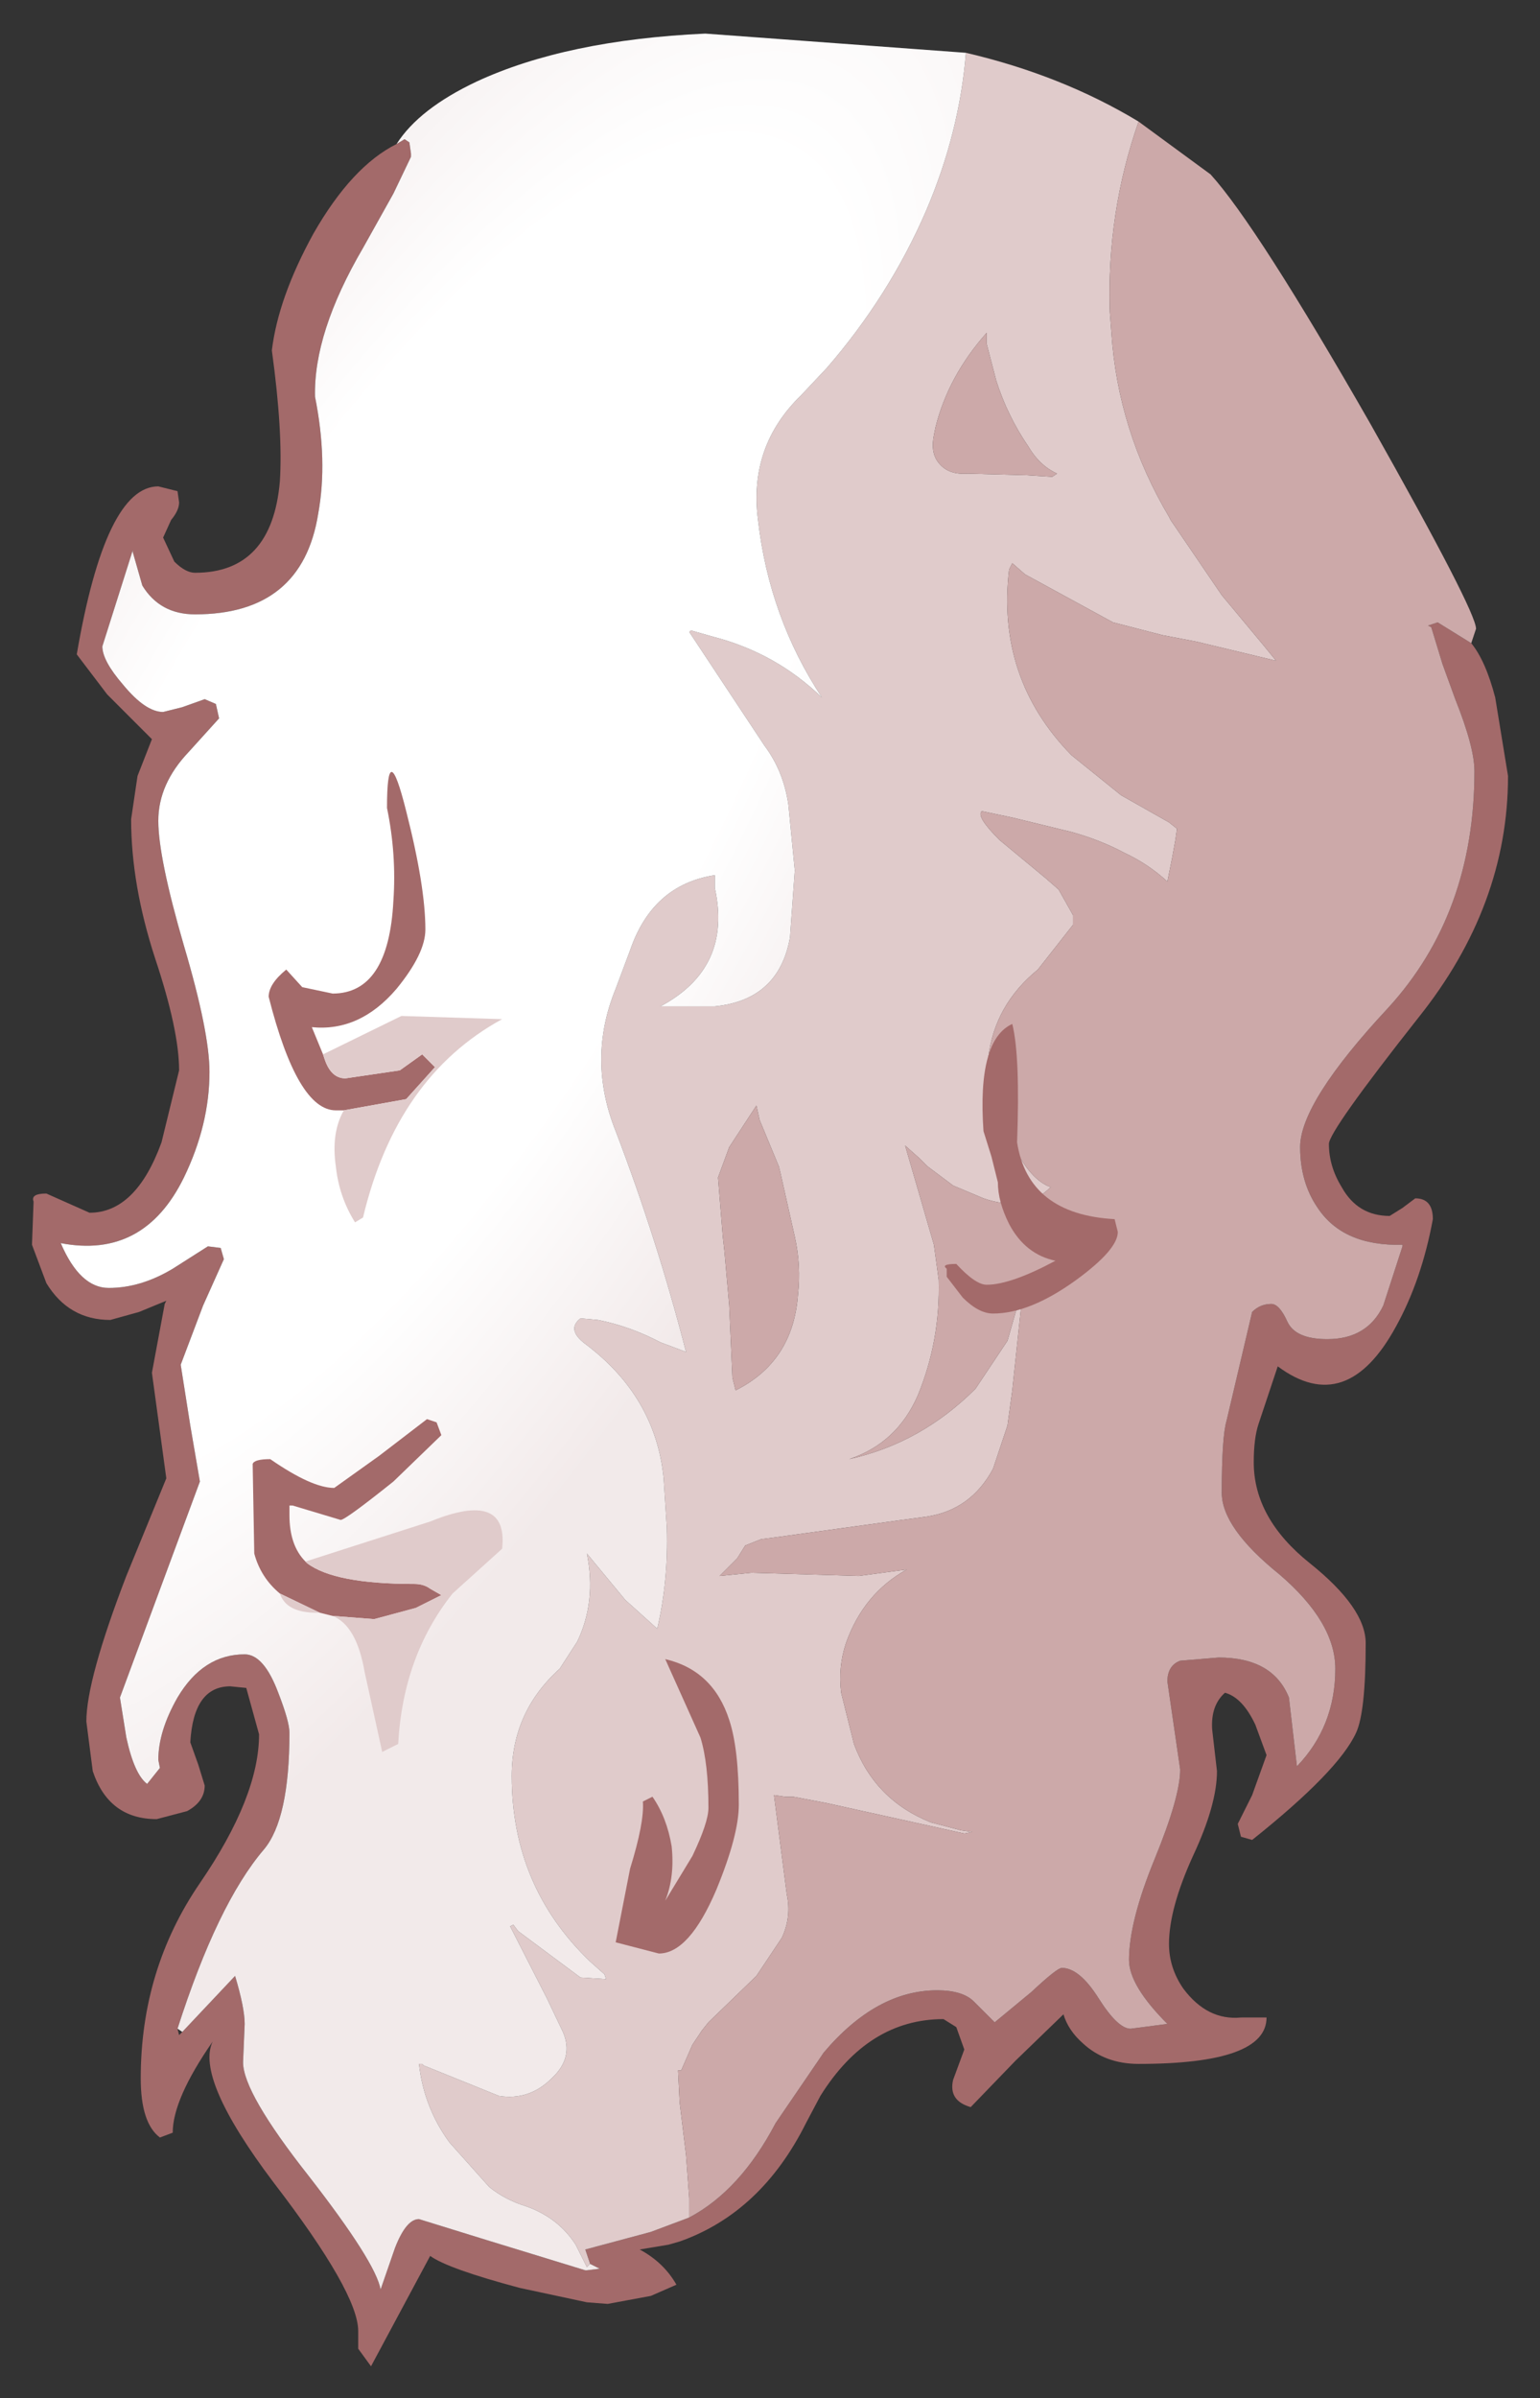 <?xml version="1.0" encoding="UTF-8" standalone="no"?>
<svg xmlns:xlink="http://www.w3.org/1999/xlink" height="74.95px" width="48.15px" xmlns="http://www.w3.org/2000/svg">
  <rect width="100%" height="100%" fill="#333333" stroke="none"/>
  <g transform="matrix(1.0, 0.0, 0.0, 1.0, 29.05, 23.2)">
    <path d="M-10.6 47.55 L-10.75 47.1 -8.7 46.55 -7.5 46.1 Q-5.9 45.25 -4.8 43.15 L-3.4 41.1 -3.3 40.95 Q-1.65 39.0 0.25 39.0 1.05 39.0 1.4 39.35 L2.05 40.0 3.2 39.05 Q4.0 38.3 4.15 38.3 4.7 38.3 5.3 39.25 5.9 40.2 6.3 40.2 L7.45 40.05 Q6.25 38.85 6.25 38.05 6.25 36.85 7.05 34.9 7.85 32.95 7.85 32.1 L7.45 29.35 Q7.45 28.85 7.85 28.7 L9.05 28.6 Q10.75 28.6 11.25 29.85 L11.5 32.0 Q12.7 30.75 12.7 28.95 12.7 27.5 10.95 26.0 9.15 24.55 9.15 23.45 9.15 21.7 9.3 21.2 L10.1 17.8 Q10.35 17.55 10.7 17.55 10.95 17.55 11.2 18.1 11.45 18.65 12.45 18.65 13.7 18.65 14.2 17.6 L14.8 15.75 14.8 15.7 Q12.95 15.75 12.15 14.55 11.6 13.75 11.6 12.65 11.6 11.25 14.35 8.3 17.05 5.35 17.05 0.9 17.05 0.15 16.45 -1.35 L16.05 -2.45 15.7 -3.6 15.6 -3.65 15.9 -3.75 16.95 -3.1 Q17.4 -2.55 17.7 -1.4 L18.1 1.05 Q18.1 5.1 15.3 8.6 12.5 12.15 12.5 12.55 12.5 13.25 12.9 13.9 13.4 14.8 14.4 14.8 L14.8 14.55 15.2 14.25 Q15.75 14.25 15.75 14.9 15.4 16.8 14.6 18.25 13.05 21.1 10.9 19.5 L10.3 21.3 Q10.15 21.75 10.15 22.5 10.15 24.25 11.9 25.65 13.65 27.05 13.65 28.15 13.65 30.3 13.35 30.95 12.8 32.15 10.1 34.3 L9.75 34.2 9.65 33.8 10.1 32.9 10.55 31.65 10.2 30.7 Q9.8 29.85 9.25 29.7 8.8 30.1 8.85 30.85 L9.0 32.15 Q9.0 33.2 8.25 34.8 7.5 36.45 7.5 37.55 7.5 38.3 7.95 38.95 8.7 39.95 9.75 39.85 L10.55 39.85 Q10.55 41.3 6.55 41.3 5.5 41.3 4.8 40.65 4.35 40.25 4.2 39.75 L2.7 41.2 1.3 42.65 Q0.6 42.45 0.75 41.8 L1.1 40.85 0.85 40.15 0.45 39.9 Q-1.9 39.9 -3.4 42.3 L-3.85 43.15 Q-5.25 45.95 -7.8 46.85 L-8.15 46.95 -9.05 47.1 Q-8.3 47.5 -7.9 48.2 L-8.7 48.55 -10.05 48.8 -10.7 48.75 -12.8 48.3 Q-15.05 47.7 -15.6 47.3 L-17.45 50.75 -17.85 50.2 -17.85 49.65 Q-17.85 48.45 -20.5 45.0 -22.95 41.75 -22.4 40.6 -23.65 42.4 -23.65 43.45 L-24.05 43.6 Q-24.65 43.15 -24.65 41.75 -24.65 38.35 -22.8 35.65 -20.95 32.95 -20.95 31.0 L-21.35 29.55 -21.85 29.5 Q-23.0 29.5 -23.1 31.25 L-22.85 31.95 -22.65 32.6 Q-22.65 33.1 -23.2 33.4 L-24.15 33.65 Q-25.65 33.65 -26.15 32.15 L-26.35 30.6 Q-26.35 29.3 -25.1 26.05 L-23.85 23.0 -24.3 19.7 -23.9 17.55 -23.85 17.45 -24.7 17.8 -25.6 18.05 Q-26.9 18.05 -27.6 16.9 L-28.05 15.7 -28.0 14.35 Q-28.1 14.1 -27.6 14.1 L-26.25 14.7 Q-24.8 14.7 -24.0 12.5 L-23.45 10.25 Q-23.45 9.0 -24.2 6.75 -24.95 4.45 -24.95 2.4 L-24.75 1.05 -24.3 -0.1 -25.7 -1.5 -26.65 -2.75 Q-25.75 -8.0 -24.1 -8.0 L-23.5 -7.85 -23.45 -7.5 Q-23.45 -7.25 -23.7 -6.95 L-23.95 -6.4 -23.6 -5.65 Q-23.25 -5.3 -22.95 -5.3 -20.55 -5.3 -20.3 -8.15 -20.2 -9.7 -20.55 -12.25 -20.35 -13.9 -19.25 -15.9 -18.05 -18.0 -16.65 -18.7 L-16.4 -18.85 -16.25 -18.75 -16.2 -18.4 -16.2 -18.35 -16.2 -18.3 -16.75 -17.15 -17.7 -15.45 Q-19.25 -12.8 -19.2 -10.8 -18.8 -8.8 -19.1 -7.15 -19.6 -4.0 -22.95 -4.0 -24.05 -4.0 -24.6 -4.9 L-24.9 -5.95 -24.9 -6.05 -24.9 -6.0 -25.85 -3.0 Q-25.85 -2.55 -25.2 -1.8 -24.5 -0.95 -23.95 -0.95 L-23.35 -1.1 -22.65 -1.35 -22.3 -1.2 -22.2 -0.75 -23.15 0.3 Q-24.1 1.3 -24.1 2.45 -24.1 3.6 -23.3 6.35 -22.5 9.05 -22.5 10.3 -22.5 11.95 -23.3 13.6 -24.55 16.15 -27.15 15.65 -26.55 17.05 -25.65 17.05 -24.65 17.05 -23.65 16.45 L-22.55 15.75 -22.15 15.8 -22.05 16.15 -22.7 17.6 -23.4 19.45 -23.1 21.35 -22.8 23.1 -25.3 29.85 -25.1 31.1 Q-24.85 32.25 -24.45 32.55 L-24.05 32.05 -24.1 31.8 Q-24.1 30.9 -23.5 29.85 -22.7 28.5 -21.4 28.5 -20.8 28.5 -20.35 29.7 -20.0 30.6 -20.0 30.95 -20.0 33.65 -20.8 34.6 -22.25 36.3 -23.5 40.2 L-23.45 40.4 -23.35 40.3 -21.7 38.55 Q-21.4 39.55 -21.4 40.05 L-21.45 41.25 Q-21.45 42.2 -19.4 44.8 -17.3 47.5 -17.15 48.35 L-16.7 47.05 Q-16.35 46.15 -15.95 46.15 L-13.85 46.8 -10.75 47.75 -10.7 47.75 -10.3 47.7 -10.6 47.55" fill="#a36a6a" fill-rule="evenodd" stroke="none"/>
    <path d="M6.55 -19.4 Q5.55 -16.55 5.65 -13.45 L5.7 -12.8 Q5.9 -9.75 7.5 -7.05 L7.55 -6.95 9.15 -4.6 10.4 -3.1 10.85 -2.55 8.35 -3.15 7.3 -3.35 5.75 -3.75 3.0 -5.25 2.6 -5.6 2.5 -5.4 Q2.1 -2.0 4.45 0.4 L6.0 1.65 7.5 2.5 7.75 2.7 7.7 3.05 7.6 3.6 7.45 4.35 Q6.85 3.8 6.1 3.45 5.35 3.05 4.45 2.8 L2.6 2.35 1.65 2.15 Q1.45 2.3 2.2 3.05 L3.65 4.25 4.05 4.6 4.5 5.4 4.5 5.7 3.4 7.1 Q2.05 8.2 1.85 9.85 1.7 10.65 2.1 11.45 L2.7 12.7 2.8 12.9 Q3.25 13.7 3.8 13.9 3.0 14.7 1.7 14.25 L0.75 13.85 -0.05 13.25 -0.3 13.0 -0.75 12.6 0.15 15.7 0.3 16.8 Q0.35 18.7 -0.35 20.4 -1.0 21.9 -2.5 22.4 -0.25 21.9 1.45 20.2 L2.45 18.7 2.95 16.95 2.6 20.25 2.45 21.35 2.0 22.7 Q1.3 24.0 -0.1 24.2 L-0.85 24.3 -4.85 24.85 -5.25 24.9 -5.75 25.1 -6.0 25.5 -6.55 26.05 -5.55 25.95 -2.2 26.05 -0.7 25.85 Q-2.05 26.6 -2.6 28.15 -2.85 28.9 -2.75 29.7 L-2.35 31.3 Q-1.7 33.05 0.05 33.75 L1.0 34.0 1.35 34.05 1.1 34.1 -3.2 33.15 -4.25 32.95 -4.5 32.95 -4.85 32.9 -4.45 36.0 Q-4.3 36.7 -4.6 37.35 L-5.4 38.55 -6.9 40.0 -7.1 40.25 -7.4 40.7 -7.75 41.5 -7.85 41.5 -7.8 42.5 -7.6 44.15 -7.5 45.5 -7.5 46.1 -8.7 46.55 -10.75 47.1 -10.6 47.55 -10.7 47.65 -11.05 46.95 Q-11.6 46.1 -12.6 45.75 -13.25 45.55 -13.75 45.15 L-15.0 43.75 Q-15.8 42.65 -15.95 41.3 L-15.85 41.3 -15.8 41.35 -13.45 42.3 Q-12.5 42.45 -11.8 41.75 -11.1 41.1 -11.45 40.3 L-11.95 39.25 -13.1 37.0 -13.0 36.95 -12.85 37.15 -10.9 38.6 -10.1 38.65 -10.15 38.5 -10.6 38.1 Q-13.05 35.75 -13.05 32.3 -13.05 30.3 -11.55 28.95 L-11.0 28.1 Q-10.4 26.85 -10.7 25.35 L-9.5 26.8 -8.5 27.7 Q-8.15 26.2 -8.2 24.55 L-8.3 23.0 Q-8.55 20.45 -10.75 18.8 -11.35 18.35 -10.9 18.0 L-10.35 18.05 Q-9.35 18.25 -8.4 18.75 L-7.6 19.05 Q-8.5 15.55 -9.8 12.15 -10.7 9.9 -9.8 7.7 L-9.35 6.5 Q-8.65 4.45 -6.7 4.15 L-6.7 4.55 Q-6.15 7.05 -8.4 8.25 L-6.7 8.25 Q-4.7 8.05 -4.35 6.1 L-4.2 4.0 -4.4 1.95 Q-4.55 0.9 -5.15 0.1 L-7.5 -3.45 -7.45 -3.5 -6.75 -3.3 Q-4.8 -2.8 -3.35 -1.4 -5.0 -3.9 -5.35 -6.95 -5.65 -9.25 -4.0 -10.85 L-3.2 -11.7 Q-1.25 -13.95 -0.1 -16.6 0.95 -19.05 1.15 -21.55 4.15 -20.85 6.55 -19.4 M1.8 -12.45 L1.8 -12.8 Q0.6 -11.45 0.2 -9.85 L0.15 -9.6 Q0.05 -9.1 0.25 -8.8 0.55 -8.35 1.2 -8.4 L3.05 -8.35 3.85 -8.3 4.0 -8.4 Q3.45 -8.65 3.1 -9.25 2.45 -10.2 2.1 -11.3 L1.8 -12.45 M-5.3 11.8 L-5.4 11.35 -6.25 12.65 -6.6 13.6 -6.45 15.45 -6.4 15.9 -6.25 17.6 -6.15 19.85 -6.05 20.25 Q-4.25 19.35 -4.1 17.25 -4.0 16.35 -4.2 15.45 L-4.65 13.45 -4.7 13.25 -5.3 11.8" fill="#e0cbcb" fill-rule="evenodd" stroke="none"/>
    <path d="M1.8 -12.45 L2.1 -11.3 Q2.45 -10.2 3.1 -9.25 3.45 -8.65 4.0 -8.4 L3.85 -8.3 3.05 -8.35 1.2 -8.4 Q0.55 -8.35 0.25 -8.8 0.05 -9.1 0.15 -9.6 L0.2 -9.85 Q0.6 -11.45 1.8 -12.8 L1.8 -12.45 M-7.5 46.1 L-7.5 45.5 -7.6 44.15 -7.8 42.5 -7.85 41.5 -7.75 41.5 -7.4 40.7 -7.1 40.25 -6.9 40.0 -5.4 38.55 -4.6 37.35 Q-4.3 36.7 -4.45 36.0 L-4.85 32.9 -4.5 32.95 -4.25 32.95 -3.2 33.15 1.1 34.1 1.35 34.05 1.0 34.0 0.05 33.75 Q-1.7 33.05 -2.35 31.3 L-2.75 29.7 Q-2.85 28.9 -2.6 28.15 -2.05 26.6 -0.7 25.85 L-2.2 26.05 -5.55 25.95 -6.55 26.05 -6.0 25.5 -5.75 25.1 -5.25 24.9 -4.85 24.85 -0.85 24.3 -0.1 24.2 Q1.3 24.0 2.0 22.7 L2.45 21.35 2.6 20.25 2.95 16.95 2.45 18.7 1.45 20.2 Q-0.25 21.9 -2.5 22.4 -1.0 21.9 -0.35 20.4 0.35 18.7 0.3 16.8 L0.15 15.7 -0.75 12.6 -0.3 13.0 -0.05 13.25 0.75 13.85 1.7 14.25 Q3.0 14.7 3.8 13.9 3.25 13.7 2.8 12.9 L2.7 12.7 2.1 11.45 Q1.7 10.65 1.85 9.85 2.05 8.2 3.4 7.1 L4.5 5.7 4.5 5.4 4.05 4.6 3.65 4.25 2.2 3.05 Q1.45 2.3 1.65 2.15 L2.6 2.35 4.45 2.8 Q5.35 3.05 6.1 3.45 6.85 3.8 7.45 4.35 L7.6 3.6 7.7 3.05 7.75 2.7 7.5 2.5 6.0 1.65 4.45 0.4 Q2.1 -2.0 2.5 -5.4 L2.6 -5.6 3.0 -5.25 5.75 -3.75 7.3 -3.35 8.35 -3.15 10.85 -2.55 10.4 -3.1 9.15 -4.6 7.55 -6.95 7.5 -7.05 Q5.9 -9.75 5.7 -12.8 L5.65 -13.45 Q5.55 -16.55 6.55 -19.4 L8.8 -17.75 Q10.25 -16.15 13.8 -9.95 17.1 -4.1 17.1 -3.55 L16.95 -3.1 15.9 -3.75 15.6 -3.65 15.7 -3.6 16.05 -2.45 16.45 -1.35 Q17.05 0.15 17.05 0.9 17.05 5.35 14.35 8.3 11.6 11.25 11.6 12.65 11.6 13.75 12.15 14.55 12.95 15.75 14.8 15.7 L14.8 15.75 14.2 17.6 Q13.7 18.65 12.45 18.65 11.45 18.65 11.2 18.1 10.95 17.55 10.7 17.55 10.35 17.55 10.1 17.8 L9.3 21.2 Q9.15 21.7 9.15 23.45 9.15 24.55 10.95 26.0 12.7 27.5 12.7 28.95 12.7 30.75 11.5 32.0 L11.25 29.85 Q10.75 28.6 9.05 28.6 L7.85 28.7 Q7.45 28.85 7.45 29.35 L7.85 32.1 Q7.85 32.95 7.05 34.9 6.25 36.85 6.25 38.05 6.25 38.85 7.45 40.05 L6.3 40.2 Q5.9 40.2 5.3 39.25 4.7 38.3 4.15 38.3 4.0 38.3 3.2 39.05 L2.05 40.0 1.4 39.35 Q1.05 39.0 0.25 39.0 -1.65 39.0 -3.3 40.95 L-3.4 41.1 -4.8 43.15 Q-5.9 45.25 -7.5 46.1 M-5.3 11.8 L-4.7 13.25 -4.65 13.45 -4.2 15.45 Q-4.0 16.35 -4.1 17.25 -4.25 19.35 -6.05 20.25 L-6.15 19.85 -6.25 17.6 -6.4 15.9 -6.45 15.45 -6.6 13.6 -6.25 12.65 -5.4 11.35 -5.3 11.8" fill="#cca9a9" fill-rule="evenodd" stroke="none"/>
    <path d="M1.15 -21.55 Q0.95 -19.05 -0.1 -16.6 -1.25 -13.95 -3.2 -11.7 L-4.0 -10.85 Q-5.65 -9.25 -5.35 -6.95 -5.0 -3.9 -3.35 -1.4 -4.8 -2.8 -6.75 -3.3 L-7.45 -3.5 -7.5 -3.45 -5.15 0.1 Q-4.55 0.9 -4.4 1.95 L-4.2 4.0 -4.35 6.1 Q-4.7 8.05 -6.7 8.25 L-8.4 8.25 Q-6.15 7.05 -6.7 4.55 L-6.7 4.15 Q-8.65 4.45 -9.35 6.5 L-9.8 7.7 Q-10.7 9.9 -9.8 12.15 -8.5 15.55 -7.6 19.05 L-8.4 18.75 Q-9.35 18.25 -10.35 18.05 L-10.9 18.0 Q-11.35 18.35 -10.75 18.8 -8.55 20.45 -8.3 23.0 L-8.2 24.55 Q-8.15 26.2 -8.5 27.7 L-9.5 26.8 -10.7 25.35 Q-10.4 26.85 -11.0 28.1 L-11.55 28.95 Q-13.05 30.3 -13.05 32.3 -13.05 35.75 -10.6 38.1 L-10.15 38.5 -10.1 38.65 -10.9 38.6 -12.85 37.15 -13.0 36.95 -13.1 37.0 -11.95 39.25 -11.45 40.3 Q-11.1 41.1 -11.8 41.75 -12.5 42.45 -13.45 42.3 L-15.8 41.35 -15.85 41.3 -15.95 41.3 Q-15.8 42.65 -15.0 43.75 L-13.75 45.15 Q-13.25 45.55 -12.6 45.75 -11.6 46.1 -11.05 46.95 L-10.7 47.65 -10.6 47.55 -10.3 47.7 -10.7 47.75 -10.75 47.75 -13.85 46.8 -15.95 46.15 Q-16.35 46.15 -16.7 47.05 L-17.15 48.35 Q-17.3 47.5 -19.4 44.8 -21.45 42.2 -21.45 41.25 L-21.4 40.05 Q-21.4 39.55 -21.7 38.55 L-23.35 40.3 -23.5 40.2 Q-22.25 36.3 -20.8 34.6 -20.0 33.65 -20.0 30.95 -20.0 30.6 -20.35 29.7 -20.8 28.5 -21.4 28.5 -22.7 28.5 -23.5 29.85 -24.1 30.9 -24.1 31.8 L-24.05 32.05 -24.45 32.55 Q-24.85 32.25 -25.1 31.1 L-25.3 29.85 -22.8 23.1 -23.1 21.35 -23.4 19.45 -22.7 17.6 -22.05 16.15 -22.15 15.8 -22.55 15.75 -23.65 16.45 Q-24.65 17.05 -25.65 17.05 -26.55 17.05 -27.15 15.65 -24.55 16.15 -23.3 13.6 -22.5 11.95 -22.5 10.3 -22.5 9.05 -23.3 6.35 -24.1 3.6 -24.1 2.45 -24.1 1.3 -23.15 0.3 L-22.2 -0.75 -22.3 -1.2 -22.65 -1.35 -23.35 -1.1 -23.95 -0.95 Q-24.5 -0.95 -25.2 -1.8 -25.85 -2.55 -25.85 -3.0 L-24.9 -6.0 -24.9 -5.95 -24.6 -4.9 Q-24.05 -4.0 -22.95 -4.0 -19.6 -4.0 -19.1 -7.15 -18.8 -8.8 -19.2 -10.8 -19.25 -12.8 -17.7 -15.45 L-16.75 -17.15 -16.2 -18.3 -16.2 -18.35 -16.2 -18.4 -16.25 -18.75 -16.4 -18.85 -16.65 -18.7 Q-15.95 -19.8 -14.15 -20.65 -11.35 -21.95 -7.0 -22.15 L1.15 -21.55" fill="url(#gradient0)" fill-rule="evenodd" stroke="none"/>
    <path d="M2.6 8.8 Q2.85 9.8 2.75 12.5 3.1 14.75 5.8 14.9 L5.9 15.3 Q5.9 15.85 4.6 16.8 3.15 17.85 2.0 17.85 1.55 17.85 1.05 17.35 L0.55 16.7 0.55 16.45 Q0.35 16.3 0.85 16.3 1.45 16.95 1.8 16.95 2.55 16.95 3.95 16.2 3.0 16.0 2.5 15.05 2.15 14.35 2.15 13.75 L1.95 12.95 1.7 12.15 Q1.5 9.3 2.6 8.8 M-18.3 11.5 L-18.55 11.5 Q-19.75 11.5 -20.65 7.95 -20.65 7.55 -20.1 7.1 L-19.6 7.65 -18.65 7.85 Q-16.9 7.85 -16.75 4.95 -16.65 3.5 -16.95 2.05 -16.95 -0.25 -16.35 2.15 -15.75 4.5 -15.75 5.85 -15.75 6.6 -16.65 7.7 -17.8 9.05 -19.3 8.9 L-18.95 9.75 -18.9 9.9 Q-18.7 10.5 -18.25 10.5 L-16.55 10.25 -15.85 9.75 -15.45 10.15 -16.35 11.15 -18.3 11.5 M-20.3 26.6 Q-20.9 26.1 -21.1 25.35 L-21.15 22.55 Q-21.1 22.4 -20.6 22.4 -19.3 23.3 -18.6 23.3 L-17.2 22.3 -15.7 21.15 -15.4 21.25 -15.25 21.65 -16.75 23.1 Q-18.25 24.3 -18.4 24.3 L-19.9 23.85 -20.0 23.85 -20.0 24.15 Q-20.0 25.1 -19.5 25.6 L-19.45 25.65 Q-18.6 26.3 -16.1 26.3 -15.8 26.3 -15.6 26.45 L-15.25 26.65 -16.05 27.05 -17.35 27.4 -18.65 27.3 -19.05 27.2 -20.3 26.6 M-6.25 30.55 Q-5.95 31.45 -5.95 33.2 -5.95 34.15 -6.65 35.85 -7.5 37.85 -8.45 37.85 L-9.8 37.5 -9.35 35.2 Q-8.9 33.75 -8.95 33.1 L-8.65 32.95 Q-8.2 33.6 -8.05 34.5 -7.95 35.45 -8.25 36.2 L-7.4 34.8 Q-6.9 33.75 -6.9 33.3 -6.9 31.9 -7.15 31.1 L-8.25 28.65 Q-6.75 29.0 -6.25 30.55" fill="#a36a6a" fill-rule="evenodd" stroke="none"/>
    <path d="M-18.95 9.75 L-16.5 8.55 -13.35 8.65 Q-16.65 10.45 -17.7 14.85 L-17.95 15.0 Q-18.45 14.2 -18.55 13.25 -18.7 12.2 -18.3 11.5 L-16.35 11.15 -15.45 10.15 -15.85 9.75 -16.55 10.25 -18.25 10.5 Q-18.7 10.5 -18.9 9.9 L-18.95 9.75 M-19.5 25.6 L-15.6 24.35 Q-13.15 23.35 -13.35 25.2 L-14.9 26.6 Q-16.45 28.55 -16.6 31.3 L-17.1 31.55 -17.65 29.05 Q-17.9 27.6 -18.65 27.3 L-17.35 27.4 -16.05 27.05 -15.25 26.65 -15.6 26.45 Q-15.8 26.3 -16.1 26.3 -18.6 26.3 -19.45 25.65 L-19.5 25.6 M-19.05 27.2 L-19.15 27.2 Q-20.1 27.2 -20.3 26.6 L-19.05 27.2" fill="#e0cbcb" fill-rule="evenodd" stroke="none"/>
  </g>
  <defs>
    <radialGradient cx="0" cy="0" gradientTransform="matrix(0.03, -0.052, 0.019, 0.011, -16.15, 2.15)" gradientUnits="userSpaceOnUse" id="gradient0" r="819.2" spreadMethod="pad">
      <stop offset="0.478" stop-color="#ffffff"></stop>
      <stop offset="0.882" stop-color="#f2eaea"></stop>
    </radialGradient>
  </defs>
</svg>
